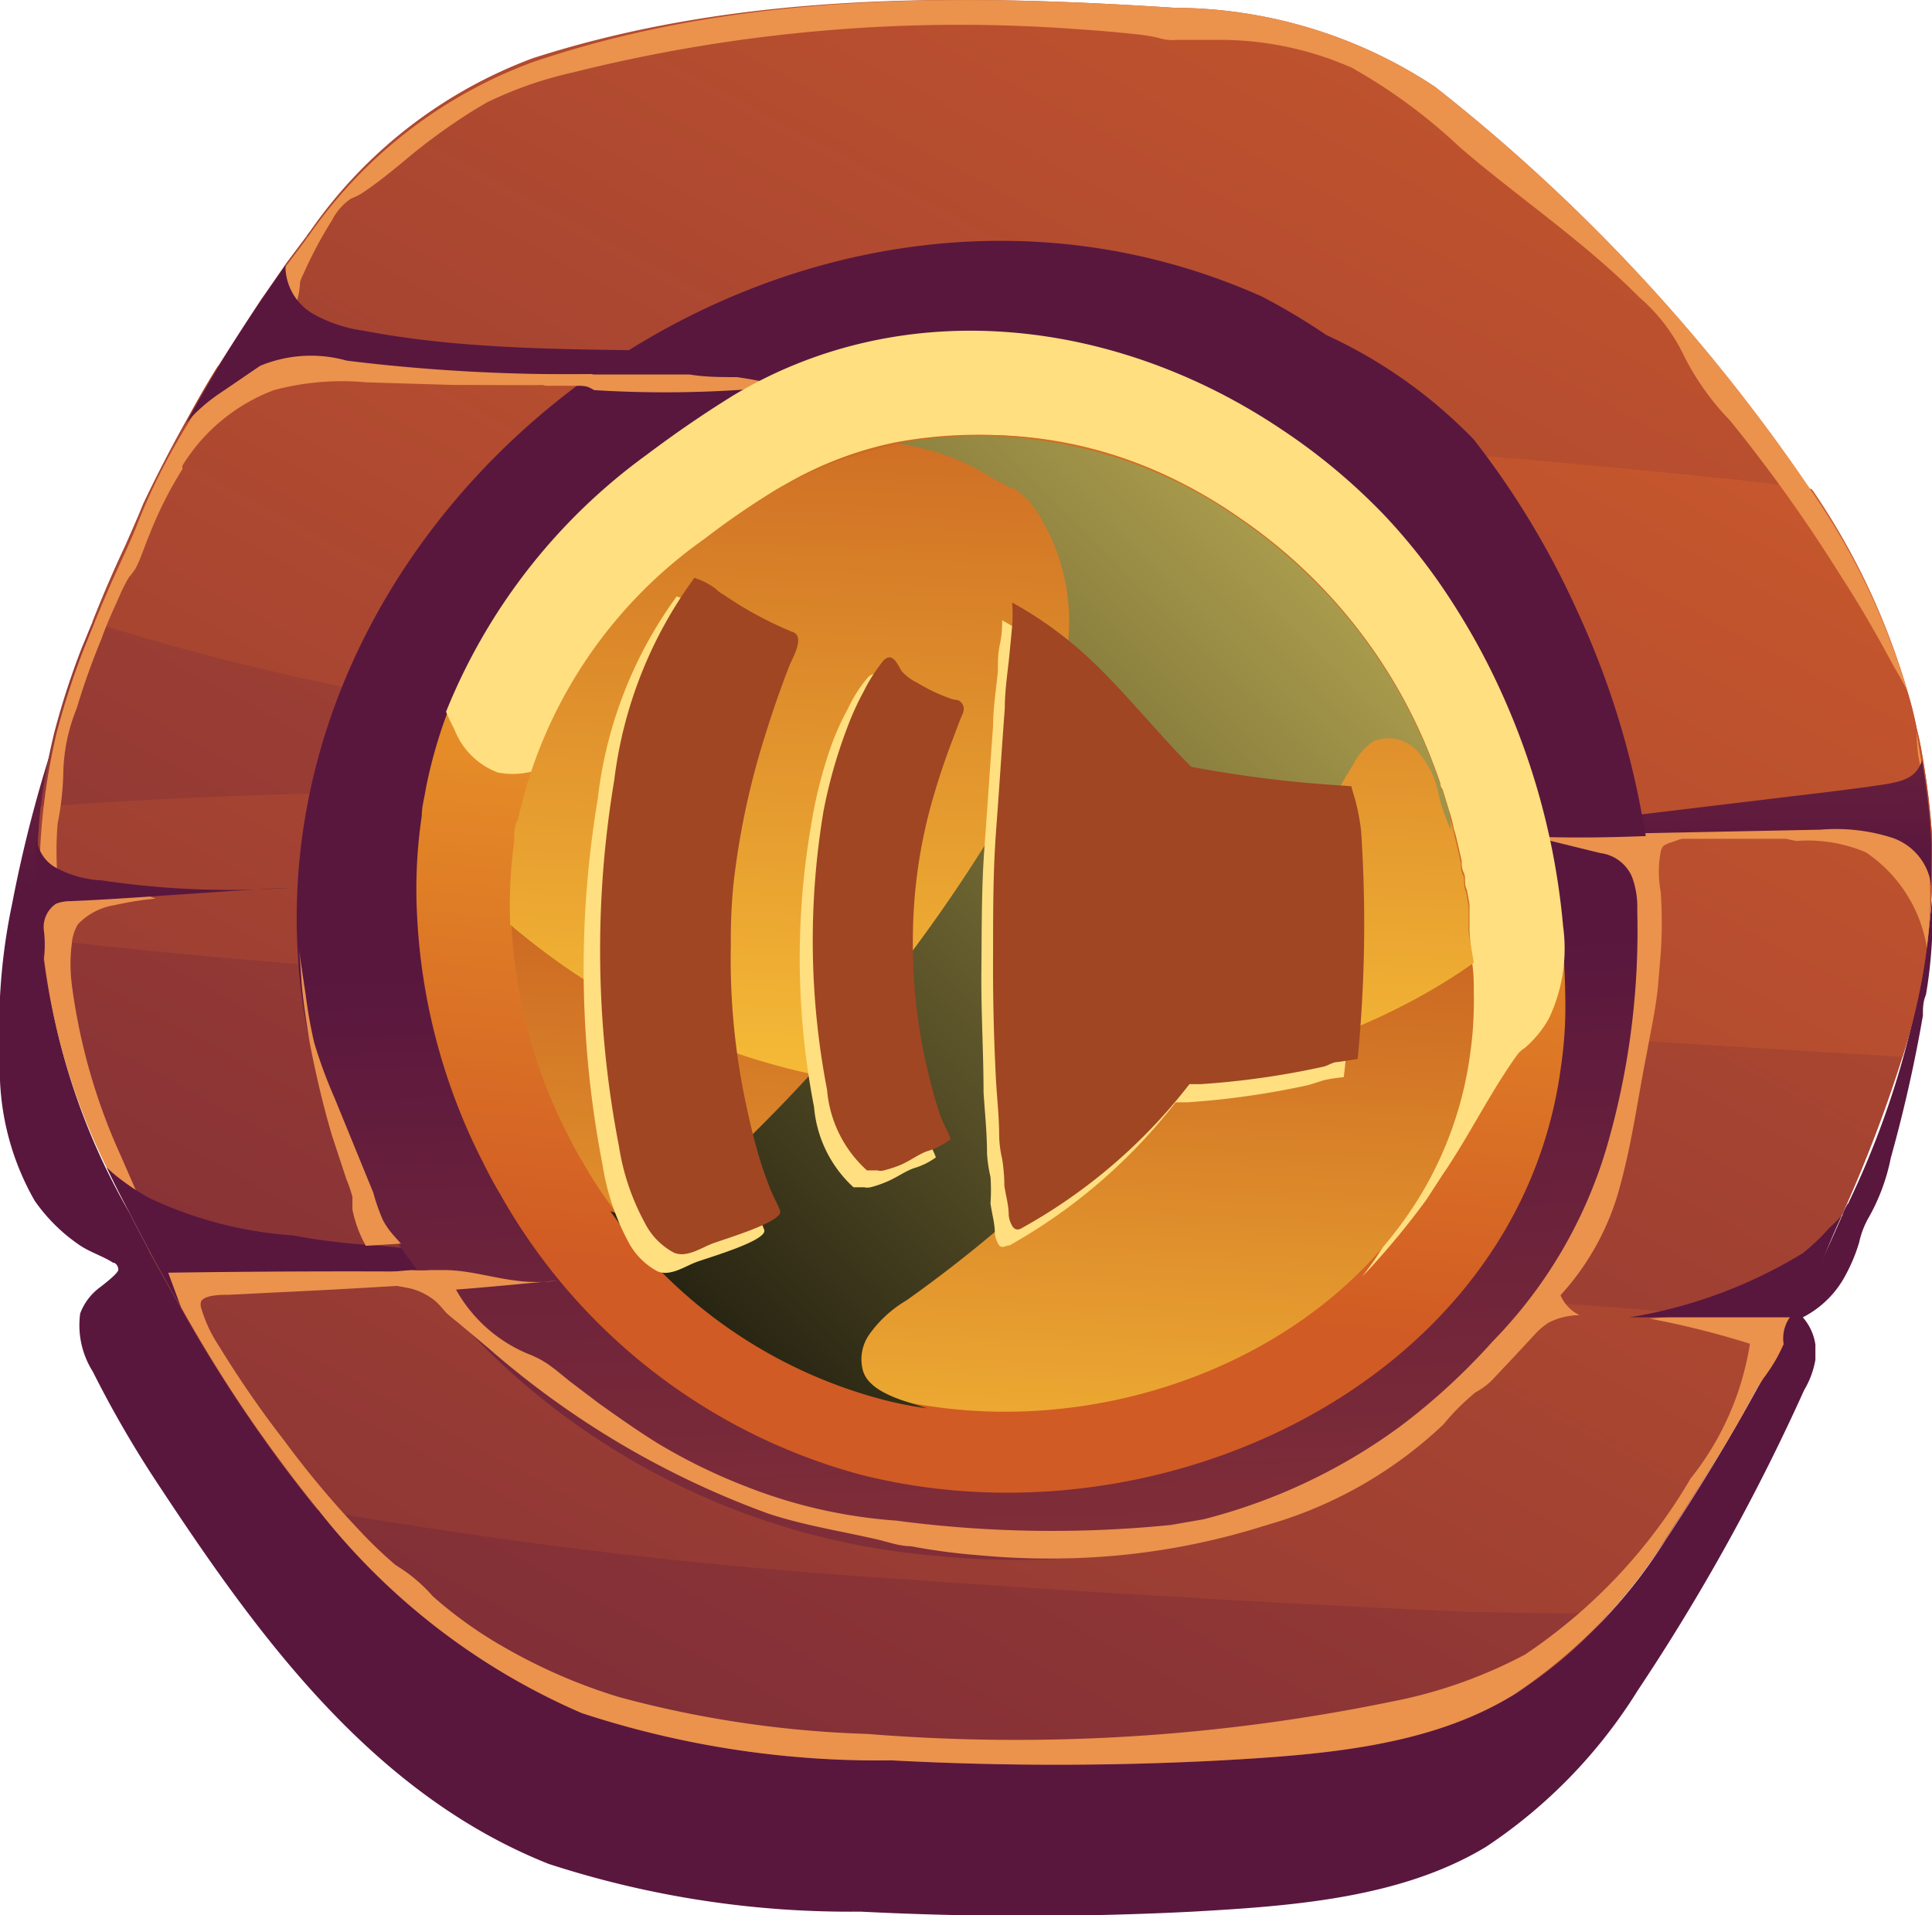 <svg xmlns="http://www.w3.org/2000/svg" xmlns:xlink="http://www.w3.org/1999/xlink" viewBox="0 0 44.57 44.18"><defs><style>.cls-1{isolation:isolate;}.cls-2{fill:url(#Áåçûìÿííûé_ãðàäèåíò_3);}.cls-3{fill:url(#Áåçûìÿííûé_ãðàäèåíò_3-2);}.cls-4{fill:url(#Áåçûìÿííûé_ãðàäèåíò_3-3);}.cls-5{fill:#eb924d;}.cls-6{fill:url(#Áåçûìÿííûé_ãðàäèåíò_3-4);}.cls-7{fill:url(#Áåçûìÿííûé_ãðàäèåíò_3-5);}.cls-8{fill:url(#Áåçûìÿííûé_ãðàäèåíò_3-6);}.cls-9{fill:url(#Áåçûìÿííûé_ãðàäèåíò_3-7);}.cls-10{fill:url(#Áåçûìÿííûé_ãðàäèåíò_3-8);}.cls-11{fill:url(#Áåçûìÿííûé_ãðàäèåíò_3-9);}.cls-12{fill:url(#Áåçûìÿííûé_ãðàäèåíò_7);}.cls-13{fill:#ffdf80;}.cls-14{fill:url(#Áåçûìÿííûé_ãðàäèåíò_12);}.cls-15{fill:url(#Áåçûìÿííûé_ãðàäèåíò_12-2);}.cls-16{mix-blend-mode:screen;fill:url(#Áåçûìÿííûé_ãðàäèåíò_11);}.cls-17{fill:#a04623;}</style><linearGradient id="Áåçûìÿííûé_ãðàäèåíò_3" x1="22.04" y1="-1.17" x2="22.26" y2="20.27" gradientUnits="userSpaceOnUse"><stop offset="0" stop-color="#cf5c2b"/><stop offset="1" stop-color="#59173e"/></linearGradient><linearGradient id="Áåçûìÿííûé_ãðàäèåíò_3-2" x1="38.1" y1="-8.21" x2="-0.49" y2="63.37" xlink:href="#Áåçûìÿííûé_ãðàäèåíò_3"/><linearGradient id="Áåçûìÿííûé_ãðàäèåíò_3-3" x1="33.76" y1="-0.16" x2="-4.83" y2="71.43" xlink:href="#Áåçûìÿííûé_ãðàäèåíò_3"/><linearGradient id="Áåçûìÿííûé_ãðàäèåíò_3-4" x1="38.83" y1="-1.34" x2="39.05" y2="20.09" xlink:href="#Áåçûìÿííûé_ãðàäèåíò_3"/><linearGradient id="Áåçûìÿííûé_ãðàäèåíò_3-5" x1="9.04" y1="-1.03" x2="9.26" y2="20.4" xlink:href="#Áåçûìÿííûé_ãðàäèåíò_3"/><linearGradient id="Áåçûìÿííûé_ãðàäèåíò_3-6" x1="39.83" y1="-1.35" x2="40.06" y2="20.08" xlink:href="#Áåçûìÿííûé_ãðàäèåíò_3"/><linearGradient id="Áåçûìÿííûé_ãðàäèåíò_3-7" x1="20.6" y1="-6.66" x2="14.74" y2="3.51" xlink:href="#Áåçûìÿííûé_ãðàäèåíò_3"/><linearGradient id="Áåçûìÿííûé_ãðàäèåíò_3-8" x1="7.84" y1="4.45" x2="3.71" y2="19.99" xlink:href="#Áåçûìÿííûé_ãðàäèåíò_3"/><linearGradient id="Áåçûìÿííûé_ãðàäèåíò_3-9" x1="23.81" y1="63.02" x2="22.51" y2="21.96" xlink:href="#Áåçûìÿííûé_ãðàäèåíò_3"/><linearGradient id="Áåçûìÿííûé_ãðàäèåíò_7" x1="24.53" y1="3.92" x2="22.1" y2="29.83" gradientUnits="userSpaceOnUse"><stop offset="0" stop-color="#ffca2b"/><stop offset="1" stop-color="#d15b24"/></linearGradient><linearGradient id="Áåçûìÿííûé_ãðàäèåíò_12" x1="21.97" y1="38.96" x2="22.87" y2="21.72" gradientUnits="userSpaceOnUse"><stop offset="0" stop-color="#ffce3b"/><stop offset="1" stop-color="#cc6923"/></linearGradient><linearGradient id="Áåçûìÿííûé_ãðàäèåíò_12-2" x1="22.51" y1="28.88" x2="23.4" y2="8.97" xlink:href="#Áåçûìÿííûé_ãðàäèåíò_12"/><linearGradient id="Áåçûìÿííûé_ãðàäèåíò_11" x1="38.44" y1="4.09" x2="9.33" y2="32.86" gradientUnits="userSpaceOnUse"><stop offset="0" stop-color="#f2de6d"/><stop offset="1"/></linearGradient></defs><g class="cls-1"><g id="Layer_2" data-name="Layer 2"><g id="layer_1-2" data-name="layer 1"><path class="cls-2" d="M.28,20.85A13.88,13.88,0,0,0,0,24.43a6.09,6.09,0,0,0,.8,3.27,4,4,0,0,0,1,1c.25.18.56.27.81.43.06,0,.12.08.12.16s-.3.31-.4.39a1.33,1.33,0,0,0-.48.62,2,2,0,0,0,.29,1.34A25,25,0,0,0,3.7,34.32C6,37.81,8.63,41.4,12.66,43a22.45,22.45,0,0,0,7.19,1.1,75.47,75.47,0,0,0,7.67,0c2.3-.13,4.81-.31,6.77-1.5A11.8,11.8,0,0,0,37.78,39a48.27,48.27,0,0,0,3.84-6.93,2.05,2.05,0,0,0,.26-.7c0-.12,0-.23,0-.35a1.22,1.22,0,0,0-.29-.63,2.3,2.3,0,0,0,1-1,3.87,3.87,0,0,0,.3-.73,2,2,0,0,1,.23-.59,4.63,4.63,0,0,0,.5-1.36,33.11,33.11,0,0,0,.74-3.28c0-.16,0-.32.07-.48a10.85,10.85,0,0,0,.15-2.13c0-.07,0-.14,0-.2a20.25,20.25,0,0,1-2.09,7.44,48.61,48.61,0,0,1-4.07,7.47,11.73,11.73,0,0,1-3.47,3.55c-2,1.2-4.45,1.38-6.73,1.51a71.92,71.92,0,0,1-7.63,0,21.87,21.87,0,0,1-7.14-1.09,15.63,15.63,0,0,1-6.08-4.69A39.83,39.83,0,0,1,3,28a15.27,15.27,0,0,1-1.7-11.06A30.69,30.69,0,0,0,.28,20.85Z"/><path class="cls-3" d="M44.56,20.44a1.27,1.27,0,0,1,0,.2,14.53,14.53,0,0,1-.67,3.74,32.56,32.56,0,0,1-1.42,3.7c-.35.79-.71,1.56-1.09,2.33l-.08.14a47.07,47.07,0,0,1-2.9,5,13.24,13.24,0,0,1-1.28,1.67,10,10,0,0,1-2.2,1.88c-1.94,1.2-4.44,1.38-6.72,1.51a71.92,71.92,0,0,1-7.63,0,21.87,21.87,0,0,1-7.14-1.09,15.56,15.56,0,0,1-6.08-4.69l0,0a32.9,32.9,0,0,1-3.14-4.64c-.26-.44-.5-.89-.75-1.33-.16-.29-.31-.58-.46-.87s-.37-.71-.54-1.07A16.85,16.85,0,0,1,.94,21.66a14.14,14.14,0,0,1,0-3.05,14.47,14.47,0,0,1,.31-1.7,17.73,17.73,0,0,1,.65-2c.08-.18.15-.37.23-.55.23-.58.48-1.17.75-1.74.14-.32.28-.63.43-1,.31-.65.64-1.29,1-1.93.23-.42.46-.83.72-1.24s.64-1,1-1.55l.07-.1.52-.75.45-.6a.76.76,0,0,1,.08-.11,10.86,10.86,0,0,1,5.15-4C17-.17,22-.15,27.1.18A10.94,10.94,0,0,1,33.1,2a41.06,41.06,0,0,1,8.7,9.36.76.76,0,0,1,.08.11A16.13,16.13,0,0,1,44,15.94s0,0,0,0a8.7,8.7,0,0,1,.22.88c.06.23.1.45.14.69,0,0,0,0,0,0h0a17.45,17.45,0,0,1,.22,1.91C44.56,19.81,44.56,20.13,44.56,20.44Z"/><path class="cls-4" d="M44.56,20.44a1.27,1.27,0,0,1,0,.2,14.53,14.53,0,0,1-.67,3.74l-4-.24Q32,23.63,24,23.21C16.27,22.8,8.59,22.56.94,21.66a14.14,14.14,0,0,1,0-3.05c7.65-.56,15.31-.35,23.07-.19l.31,0c-.44-.07-.88-.15-1.33-.21-6.75-1-14.2-1.74-20.86-3.86.23-.58.48-1.17.75-1.74.14-.32.28-.63.43-1,.31-.65.64-1.29,1-1.93.23-.42.46-.83.72-1.24,6.43-.19,13.08.74,19.25,1.27,5.1.44,10.23.78,15.32,1.31.73.07,1.46.16,2.19.26a.76.76,0,0,1,.08.11A16.13,16.13,0,0,1,44,15.94s0,0,0,0a8.7,8.7,0,0,1,.22.88c.06.23.1.45.14.69,0,0,0,0,0,0h0a17.45,17.45,0,0,1,.22,1.91C44.56,19.81,44.56,20.13,44.56,20.44Zm-3.35,10.1C39,30.3,36.75,30.08,34.5,30q-6.72-.2-13.42-.56C16.6,29.22,12.19,29,7.7,29c-1.32,0-2.8-.11-4.27-.14.25.44.49.89.75,1.33a32.9,32.9,0,0,0,3.14,4.64,121.17,121.17,0,0,0,13.21,1.58q6.69.48,13.41.78c1.07,0,2.12.06,3.17,0a13.24,13.24,0,0,0,1.28-1.67,47.07,47.07,0,0,0,2.9-5Z"/><path class="cls-5" d="M41.88,11.46A16.13,16.13,0,0,1,44,15.94c-.1-.21-.22-.41-.33-.6-.37-.69-.76-1.37-1.17-2a35.8,35.8,0,0,0-2.59-3.64,6,6,0,0,1-1.09-1.55,4.12,4.12,0,0,0-1-1.29C36.52,5.55,35,4.54,33.67,3.39a12.67,12.67,0,0,0-2.49-1.83A7.57,7.57,0,0,0,28.25.92c-.37,0-.73,0-1.1,0a1.09,1.09,0,0,1-.44-.05,4,4,0,0,0-.5-.08c-.47-.05-.93-.09-1.4-.12a36.77,36.77,0,0,0-11.59,1,9,9,0,0,0-2,.7l-.27.16A13.72,13.72,0,0,0,9.28,3.75c-.27.22-.54.44-.83.64a1.48,1.48,0,0,1-.35.19,1.33,1.33,0,0,0-.44.5A9.56,9.56,0,0,0,7,6.32a.93.93,0,0,0-.08.2c0,.22-.08.45-.13.68A1.69,1.69,0,0,1,6,7l.07-.1.52-.75.45-.6a.76.76,0,0,1,.08-.11,10.86,10.86,0,0,1,5.15-4C17-.17,22-.15,27.1.18A10.94,10.94,0,0,1,33.1,2,41.29,41.29,0,0,1,41.88,11.46Z"/><path class="cls-5" d="M44.32,17.54c0,.07,0,.14,0,.21a3.14,3.14,0,0,1-.1-.87v0C44.24,17.08,44.28,17.3,44.32,17.54Z"/><path class="cls-5" d="M41.44,19.4a3.46,3.46,0,0,1,1.6.26,3.27,3.27,0,0,1,1.41,2.2,8.51,8.51,0,0,0,0-2.31,1,1,0,0,0-.12-.38.78.78,0,0,0-.37-.27,6.64,6.64,0,0,0-3.75,0c-.78.13-1.56.22-2.34.28s-1.58.09-2.36.08a1,1,0,0,0-.48,0c-.19.1,0,.09.14.09h1.21l2.4,0,2.41,0Z"/><path class="cls-5" d="M38.39,35.55a11.65,11.65,0,0,1-3.48,3.55c-1.94,1.2-4.44,1.38-6.72,1.51a71.92,71.92,0,0,1-7.63,0,21.87,21.87,0,0,1-7.14-1.09,15.56,15.56,0,0,1-6.08-4.69,32.48,32.48,0,0,1-3.16-4.67C3.75,29.43,3.35,28.69,3,28c-.19-.36-.37-.71-.54-1.07a14.86,14.86,0,0,1-1.16-10,17.73,17.73,0,0,1,.65-2c.17-.42.34-.84.52-1.26s.46-1,.66-1.48a13.61,13.61,0,0,1,.66-1.46A14.7,14.7,0,0,1,5.55,8.09a1.13,1.13,0,0,1,.37-.32,1.35,1.35,0,0,1,.45,0c.5,0,1,.06,1.5.1a44.41,44.41,0,0,0,4.75.63c.79,0,1.58-.16,2.37-.2.41,0,.82,0,1.22,0l.61.05.31,0a1.09,1.09,0,0,0,.18,0l.15,0a11.17,11.17,0,0,1-1.15.24c-.38.06-.77.12-1.15.16-.78.08-1.57.12-2.35.13s-1.57,0-2.36,0l-2-.06A6.06,6.06,0,0,0,6.32,9a4.22,4.22,0,0,0-2.11,1.74.22.22,0,0,0,0,.08,8.9,8.9,0,0,0-.76,1.51c-.11.25-.19.53-.32.78a1.49,1.49,0,0,1-.15.2,3.48,3.48,0,0,0-.22.43c-.14.32-.29.63-.42,1a16.83,16.83,0,0,0-.57,1.6,4.16,4.16,0,0,0-.31,1.51A6.8,6.8,0,0,1,1.33,19a7.55,7.55,0,0,0,0,1.26,7.66,7.66,0,0,1,2.26.47,7.36,7.36,0,0,0-.94.15,1.49,1.49,0,0,0-.85.44,1,1,0,0,0-.14.42,3.78,3.78,0,0,0,0,1,13.83,13.83,0,0,0,1.13,3.93l.41.94a1.55,1.55,0,0,0,.47.7,1.84,1.84,0,0,0,.65.21c.45.08.87.27,1.33.36a15.8,15.8,0,0,0,2.74.35c1.65,0,3.35-.3,4.95.15l-.78.06c-1.63.12-3.25.22-4.88.31l-2.41.12c-.16,0-.54,0-.63.15a.26.26,0,0,0,0,.15,3.21,3.21,0,0,0,.41.88,23.87,23.87,0,0,0,1.52,2.2,21.31,21.31,0,0,0,1.67,2,10.07,10.07,0,0,0,.88.85l.17.11a3.64,3.64,0,0,1,.69.61A9.66,9.66,0,0,0,11.63,38a12.73,12.73,0,0,0,2.65,1.15A24.78,24.78,0,0,0,20,40a42.92,42.92,0,0,0,12.08-.74,11,11,0,0,0,3.1-1.09A12.42,12.42,0,0,0,39,34.11,6.62,6.62,0,0,0,40.37,31a20,20,0,0,0-2.31-.58c.79-.07,1.57-.16,2.36-.24a1.22,1.22,0,0,1,.27,0,.69.69,0,0,0,.2,0,2.58,2.58,0,0,0,.29,0s.27,0,.28-.06A5.39,5.39,0,0,1,41,31.31a4.13,4.13,0,0,1-.32.49,6.94,6.94,0,0,0-.46.8c-.19.34-.39.68-.59,1C39.22,34.27,38.81,34.91,38.39,35.55Z"/><path class="cls-6" d="M33.52,19.31,42,19.14a4.25,4.25,0,0,1,1.63.18,1.34,1.34,0,0,1,.93,1.18.07.07,0,0,1,0-.05c0-.32,0-.64,0-1a17.45,17.45,0,0,0-.22-1.91.73.73,0,0,1-.14.26c-.22.27-.76.29-1.09.35l-.86.11Z"/><path class="cls-7" d="M3.88,29.36l.3.81C3.75,29.43,3.35,28.69,3,28c-.19-.36-.37-.71-.54-1.07l.14.13a5.32,5.32,0,0,0,.85.58,9.21,9.21,0,0,0,3.31.86,14.25,14.25,0,0,0,1.94.23q3.78.39,7.57.72Q10.06,29.27,3.88,29.36Z"/><path class="cls-8" d="M41.59,28.91a11.09,11.09,0,0,1-4,1.48c1.23,0,2.47,0,3.7,0a.85.85,0,0,0-.12.72l.73-1.69c.24-.54.44-1.13.73-1.66,0,.19-.31.45-.45.59A4.65,4.65,0,0,1,41.59,28.91Z"/><path class="cls-9" d="M18.88,8.23A41.71,41.71,0,0,1,8,8.32a3.05,3.05,0,0,0-2,.12l-.91.62a4,4,0,0,0-.79.69c.54-1,1.13-1.95,1.77-2.89l.52-.75a.65.65,0,0,0,0,.14,1.28,1.28,0,0,0,.65,1,3.32,3.32,0,0,0,1.15.38C11.79,8.28,15.43,7.94,18.88,8.23Z"/><path class="cls-10" d="M.88,19a.87.87,0,0,0,.38,1,2.45,2.45,0,0,0,1.09.31,19.91,19.91,0,0,0,4.36.17c-1.65.07-3.46.24-5.1.31a.83.83,0,0,0-.32.06.65.65,0,0,0-.28.6,2.66,2.66,0,0,1,0,.69A10,10,0,0,1,.88,19Z"/><path class="cls-11" d="M37.86,18.7a19.57,19.57,0,0,0-1.49-4.64A19.35,19.35,0,0,0,34,10.14a11.29,11.29,0,0,0-3.4-2.41,15,15,0,0,0-1.49-.89C18.41,2.07,5.83,11.32,6.91,22.53a12.82,12.82,0,0,0,1.76,5.36,16.71,16.71,0,0,0,12.92,8,18.17,18.17,0,0,0,5.93-.36,14,14,0,0,0,9-6.85A15.44,15.44,0,0,0,37.86,18.7Zm-4.8,8.44a10.47,10.47,0,0,1-6.79,5.15,13.91,13.91,0,0,1-4.46.27,12.6,12.6,0,0,1-9.71-6,10,10,0,0,1-1.31-4,9.7,9.7,0,0,1,0-1.32c0-.2,0-.39,0-.59s0-.19-.06-.29a1.79,1.79,0,0,1,0-.92,1.18,1.18,0,0,1,.51-.8,1.61,1.61,0,0,1,.72-.19,11.65,11.65,0,0,1,1.77-.07L11.46,18a8.27,8.27,0,0,1,.28-1c.13-.31.3-.59.44-.89a8.51,8.51,0,0,1,.89-1.35,12.8,12.8,0,0,1,5.07-4,12.22,12.22,0,0,1,3.13-.91,11.15,11.15,0,0,1,6.19.84c.4.18.74.46,1.12.67a8.57,8.57,0,0,1,2.55,1.81,14.79,14.79,0,0,1,1.79,3A15,15,0,0,1,34,19.67a9.44,9.44,0,0,1,0,3.89c-1.53.08-3.05.1-4.58.06l4.17.46c.44,0,.21.44.11.71a2.29,2.29,0,0,0-.11.74,2.45,2.45,0,0,1-.1.66c-.06.17-.13.32-.2.48l-.12.24C33.16,27,33.06,27.08,33.06,27.14Z"/><path class="cls-5" d="M34.44,30.94a10.74,10.74,0,0,0,2.67-4.63A17.83,17.83,0,0,0,37.77,21a2,2,0,0,0-.12-.77.92.92,0,0,0-.73-.55l-1.55-.38c1.22.05,2.55,0,3.77-.07l-.61.21a.69.69,0,0,0-.15.07.3.3,0,0,0-.07.15,2.47,2.47,0,0,0,0,.9,10.16,10.16,0,0,1,0,1.46l-.06.72c-.05.53-.16,1-.26,1.56-.2,1-.33,2-.6,3A6,6,0,0,1,36,29.88a.9.9,0,0,0,.44.46,1.58,1.58,0,0,0-.71.17,1.64,1.64,0,0,0-.32.27c-.33.36-.67.72-1,1.07a1.68,1.68,0,0,1-.37.27,5.18,5.18,0,0,0-.74.74,9.84,9.84,0,0,1-4,2.3l-.33.1a16.26,16.26,0,0,1-3.15.62,17.32,17.32,0,0,1-3.22,0,14.43,14.43,0,0,1-1.59-.21c-.26,0-.53-.1-.79-.16-.83-.19-1.67-.32-2.49-.59a20.37,20.37,0,0,1-6.44-3.8l-.69-.58c-.11-.09-.23-.18-.32-.27a2.73,2.73,0,0,0-.23-.25,1.48,1.48,0,0,0-.6-.3,7.64,7.64,0,0,0-1.07-.14.37.37,0,0,1,.31-.18,5.7,5.7,0,0,1,.83-.1,2.81,2.81,0,0,0,.41,0h.32c.55,0,1.08.17,1.63.24a3.57,3.57,0,0,0,1,0c-.78.07-1.57.15-2.36.21a3.39,3.39,0,0,0,1.73,1.51,2.13,2.13,0,0,1,.42.23l.16.12.32.26.66.5c.45.32.9.64,1.37.93a13.1,13.1,0,0,0,2.05,1,11.68,11.68,0,0,0,3.45.78,27.38,27.38,0,0,0,6.33.1l.75-.13a13.11,13.11,0,0,0,4.59-2.18A14.82,14.82,0,0,0,34.44,30.94Z"/><path class="cls-5" d="M8.61,27.51l-.9-2.2a11,11,0,0,1-.46-1.25,10.68,10.68,0,0,1-.2-1.13c-.06-.37-.11-.75-.17-1.12.06.36.06.74.1,1.1s.1.75.16,1.12c.14.73.31,1.46.52,2.17l.33,1a3.31,3.31,0,0,1,.14.41c0,.09,0,.19,0,.29a2.84,2.84,0,0,0,.31.84l.81-.05s-.19-.21-.22-.25a1.57,1.57,0,0,1-.2-.3A4.73,4.73,0,0,1,8.61,27.51Z"/><path class="cls-5" d="M13.71,9a26.49,26.49,0,0,0,4.36-.09A10.32,10.32,0,0,0,17,8.7c-.36,0-.72,0-1.09-.06H13.73c-.36,0-.73,0-1.09,0a.57.57,0,0,0-.13,0,.27.27,0,0,0,0,.2c0,.07.12.06.19.06.22,0,.44,0,.65,0S13.59,8.94,13.71,9Z"/><path class="cls-12" d="M36.11,23a9.48,9.48,0,0,1-.1,1.61,10.05,10.05,0,0,1-1.28,3.75,0,0,0,0,1,0,0c-2.8,4.81-9.35,7.1-14.95,5.64a13.61,13.61,0,0,1-8.24-6.45c-.14-.23-.27-.48-.39-.72a14,14,0,0,1-1.53-5.74,11.52,11.52,0,0,1,.11-2.27c0-.21.06-.41.09-.61a11.19,11.19,0,0,1,.49-1.74,13.59,13.59,0,0,1,4.63-5.93c.65-.49,1.32-.95,2-1.37,4-2.39,8.87-1.74,12.62.77a14.15,14.15,0,0,1,5.29,6.56c.1.24.19.49.28.74l.06.16.18.58c.08.26.15.53.21.8,0,.1.05.2.07.3s.05.21.07.31,0,.22.07.33.05.31.08.47v0l.06.39a.15.15,0,0,0,0,.07l.06.51s0,.06,0,.08C36.07,21.81,36.1,22.38,36.11,23Z"/><path class="cls-13" d="M32.91,27.67a18,18,0,0,1-1.37,1.66l-.12.12a6,6,0,0,0,.75-1.18q.34-.63.63-1.29a7.75,7.75,0,0,0,.49-1.32,6,6,0,0,0,0-.94,7.43,7.43,0,0,1,.18-1,3.17,3.17,0,0,0,0-.69,14.71,14.71,0,0,0-.09-1.49,13.24,13.24,0,0,0-.68-2.91l-.07-.16A9.84,9.84,0,0,0,26,12.29a10.68,10.68,0,0,0-6.75.92c-.26.11-.52.24-.77.37a22.23,22.23,0,0,0-2.88,1.83c-.9.66-1.73,1.44-2.66,2.06a1.8,1.8,0,0,1-1.46.35,1.73,1.73,0,0,1-1-1c-.07-.13-.13-.26-.19-.4a13.59,13.59,0,0,1,4.63-5.93c.65-.49,1.32-.95,2-1.37,4-2.39,8.87-1.74,12.62.77a14,14,0,0,1,2.4,2,13.59,13.59,0,0,1,1.56,2,16.55,16.55,0,0,1,2.56,7.48,3.76,3.76,0,0,1-.33,2.13,2.49,2.49,0,0,1-.56.68.59.59,0,0,0-.18.17c-.63.88-1.1,1.86-1.71,2.75Z"/><path class="cls-14" d="M34,22.92a8.65,8.65,0,0,1-.08,1.36,8.51,8.51,0,0,1-1.07,3.16v0c-2.17,3.73-7,5.66-11.39,5h0a8.7,8.7,0,0,1-1.13-.23,11.21,11.21,0,0,1-6.18-4.32,10.24,10.24,0,0,1-.73-1.12c-.12-.2-.23-.4-.33-.61a11.78,11.78,0,0,1-1.29-4.84,11.16,11.16,0,0,1,.09-1.91c0-.18,0-.35.09-.52a10.73,10.73,0,0,1,4.29-6.46,18.77,18.77,0,0,1,1.69-1.16,8.39,8.39,0,0,1,2.72-1.07,10.46,10.46,0,0,1,7.88,1.72,12,12,0,0,1,4.44,5.53c.08.21.16.41.23.63,0,0,0,.08.05.13l.15.49a3.39,3.39,0,0,1,.11.43s0,0,0,0a1.66,1.66,0,0,1,.06.21l.06.26.06.26c0,.09,0,.18.05.28s0,.26.07.39v0l.06.33V21c0,.14,0,.29,0,.43s0,0,0,.07l.06.71C34,22.45,34,22.69,34,22.92Z"/><path class="cls-15" d="M34,22.21c-3.61,2.57-9.46,3.66-14.6,2.7a15.94,15.94,0,0,1-7.63-3.58,11.16,11.16,0,0,1,.09-1.91c0-.18,0-.35.09-.52a10.73,10.73,0,0,1,4.29-6.46,18.77,18.77,0,0,1,1.69-1.16,9.85,9.85,0,0,1,10.6.65,12,12,0,0,1,4.44,5.53c.08.21.16.41.23.63,0,0,0,.08.05.13l.15.49c.07.22.13.45.18.67l.06.26.06.26c0,.09,0,.18.05.28s0,.26.07.39v0l.06.33V21c0,.14,0,.29,0,.43s0,0,0,.07Z"/><path class="cls-16" d="M33.47,19.14a4.42,4.42,0,0,1-.28-.8,2.1,2.1,0,0,0-.48-1,.91.91,0,0,0-1-.25,1.35,1.35,0,0,0-.49.54c-.62,1-1.13,2.09-1.74,3.11A30.64,30.64,0,0,1,20.91,30a2.77,2.77,0,0,0-.88.82,1,1,0,0,0-.13.77c.09.39.57.59.9.71l.59.19a8.7,8.7,0,0,1-1.13-.23,11.21,11.21,0,0,1-6.18-4.32A1.58,1.58,0,0,0,15,28a3.15,3.15,0,0,0,1.4-.92,36.76,36.76,0,0,0,7-8.71,10.13,10.13,0,0,0,1.19-3.21,4.66,4.66,0,0,0-.64-3.31,1.79,1.79,0,0,0-.57-.59c-.08,0-.17-.06-.26-.11-.28-.14-.53-.32-.82-.45a5.69,5.69,0,0,0-1.62-.47,10.46,10.46,0,0,1,7.88,1.72,12,12,0,0,1,4.44,5.53c.08.21.16.41.23.63,0,0,0,.08.05.13l.15.49A3.39,3.39,0,0,1,33.47,19.14Z"/><path class="cls-13" d="M31,24.85v0a3.4,3.4,0,0,0-.46.07l-.35.11a18.88,18.88,0,0,1-2.8.4s-.25,0-.27,0a12.73,12.73,0,0,1-3.83,3.3c-.08,0-.17.08-.24,0a.59.59,0,0,1-.1-.29c0-.22-.07-.45-.1-.68a4.3,4.3,0,0,0,0-.61,3.2,3.2,0,0,1-.08-.54c0-.47-.05-.94-.08-1.41,0-.94-.06-1.88-.05-2.82s0-1.88.07-2.82.13-1.87.2-2.81c0-.42.07-.84.11-1.26,0-.22,0-.43.05-.64a2.65,2.65,0,0,0,.05-.54,9.11,9.11,0,0,1,1.82,1.33c.73.69,1.59,1.75,2.31,2.47a28.59,28.59,0,0,0,3.62.44.11.11,0,0,0,.08,0s.07.25.07.27a4.89,4.89,0,0,1,.16.76A32.12,32.12,0,0,1,31,24.85Z"/><path class="cls-13" d="M17.63,28.37c-.07-.19-.18-.37-.26-.56s-.14-.4-.2-.61c-.13-.41-.23-.83-.33-1.26a17.07,17.07,0,0,1-.36-3.72c0-.46,0-.93.07-1.39a17.73,17.73,0,0,1,.72-3.4c.17-.56.36-1.1.57-1.64.06-.18.39-.7,0-.8a8.24,8.24,0,0,1-1.57-.85.67.67,0,0,1-.16-.12,1.49,1.49,0,0,0-.5-.26,9.81,9.81,0,0,0-1.82,4.67,23.7,23.7,0,0,0,.11,8.44,5.55,5.55,0,0,0,.58,1.75,1.63,1.63,0,0,0,.69.71c.29.12.62-.11.88-.21S17.72,28.62,17.63,28.37Z"/><path class="cls-13" d="M21.59,26.7c-.05-.14-.13-.28-.19-.43s-.11-.31-.16-.46c-.1-.32-.17-.64-.25-1A13.38,13.38,0,0,1,20.72,22a11.28,11.28,0,0,1,.4-2.95,16.75,16.75,0,0,1,.52-1.66l.15-.4c.05-.12.13-.24.05-.36s-.14-.09-.24-.11a3.91,3.91,0,0,1-.8-.38,1.07,1.07,0,0,1-.36-.27c-.09-.14-.21-.46-.42-.24a3.15,3.15,0,0,0-.46.72,6.35,6.35,0,0,0-.38.84,10.58,10.58,0,0,0-.48,1.92,18,18,0,0,0,.08,6.43,2.83,2.83,0,0,0,.91,1.85s.19,0,.25,0a.33.33,0,0,0,.14,0,2.43,2.43,0,0,0,.38-.13c.22-.09.4-.23.62-.31A1.62,1.62,0,0,0,21.59,26.7Z"/><path class="cls-17" d="M31.32,24.43v0l-.46.07c-.12,0-.23.09-.34.11a19,19,0,0,1-2.81.4s-.25,0-.27,0a12.59,12.59,0,0,1-3.83,3.3c-.08.05-.16.09-.24,0a.59.59,0,0,1-.1-.29c0-.22-.07-.45-.1-.67a4.07,4.07,0,0,0-.05-.61,2.59,2.59,0,0,1-.07-.55c0-.47-.06-.94-.08-1.41q-.07-1.41-.06-2.82c0-.94,0-1.88.07-2.81s.13-1.88.2-2.81c0-.43.07-.85.11-1.27l.06-.63a3.86,3.86,0,0,0,0-.54,8.89,8.89,0,0,1,1.81,1.32c.74.69,1.6,1.75,2.32,2.47a28.21,28.21,0,0,0,3.61.44.11.11,0,0,0,.08,0s.07.25.08.27a5,5,0,0,1,.15.77A32.18,32.18,0,0,1,31.32,24.43Z"/><path class="cls-17" d="M18,27.94c-.07-.19-.18-.37-.25-.56s-.15-.4-.21-.6c-.13-.42-.23-.84-.32-1.26a16,16,0,0,1-.36-3.73,13,13,0,0,1,.06-1.39,18.05,18.05,0,0,1,.72-3.4c.17-.55.36-1.1.57-1.64.07-.18.39-.7.05-.79a8.63,8.63,0,0,1-1.58-.86.61.61,0,0,1-.16-.12,1.7,1.7,0,0,0-.5-.26A9.91,9.91,0,0,0,14.17,18a23.76,23.76,0,0,0,.11,8.45,5.41,5.41,0,0,0,.59,1.75,1.59,1.59,0,0,0,.68.7c.29.12.62-.11.88-.21S18.06,28.19,18,27.94Z"/><path class="cls-17" d="M21.93,26.28c-.05-.15-.13-.29-.19-.43s-.11-.31-.16-.47-.17-.63-.24-.95a12.79,12.79,0,0,1-.28-2.84,11.78,11.78,0,0,1,.4-2.95A16.75,16.75,0,0,1,22,17l.15-.4c.05-.12.13-.24.05-.36s-.14-.08-.23-.11a4,4,0,0,1-.81-.38,1.07,1.07,0,0,1-.36-.27c-.09-.14-.21-.46-.42-.24a3.83,3.83,0,0,0-.46.72,6.35,6.35,0,0,0-.38.84A11.47,11.47,0,0,0,19,18.7a18.1,18.1,0,0,0,.08,6.44A2.81,2.81,0,0,0,20,27s.18,0,.24,0a.26.26,0,0,0,.15,0,2.65,2.65,0,0,0,.37-.12c.22-.09.41-.24.62-.32A1.59,1.59,0,0,0,21.93,26.28Z"/></g></g></g></svg>